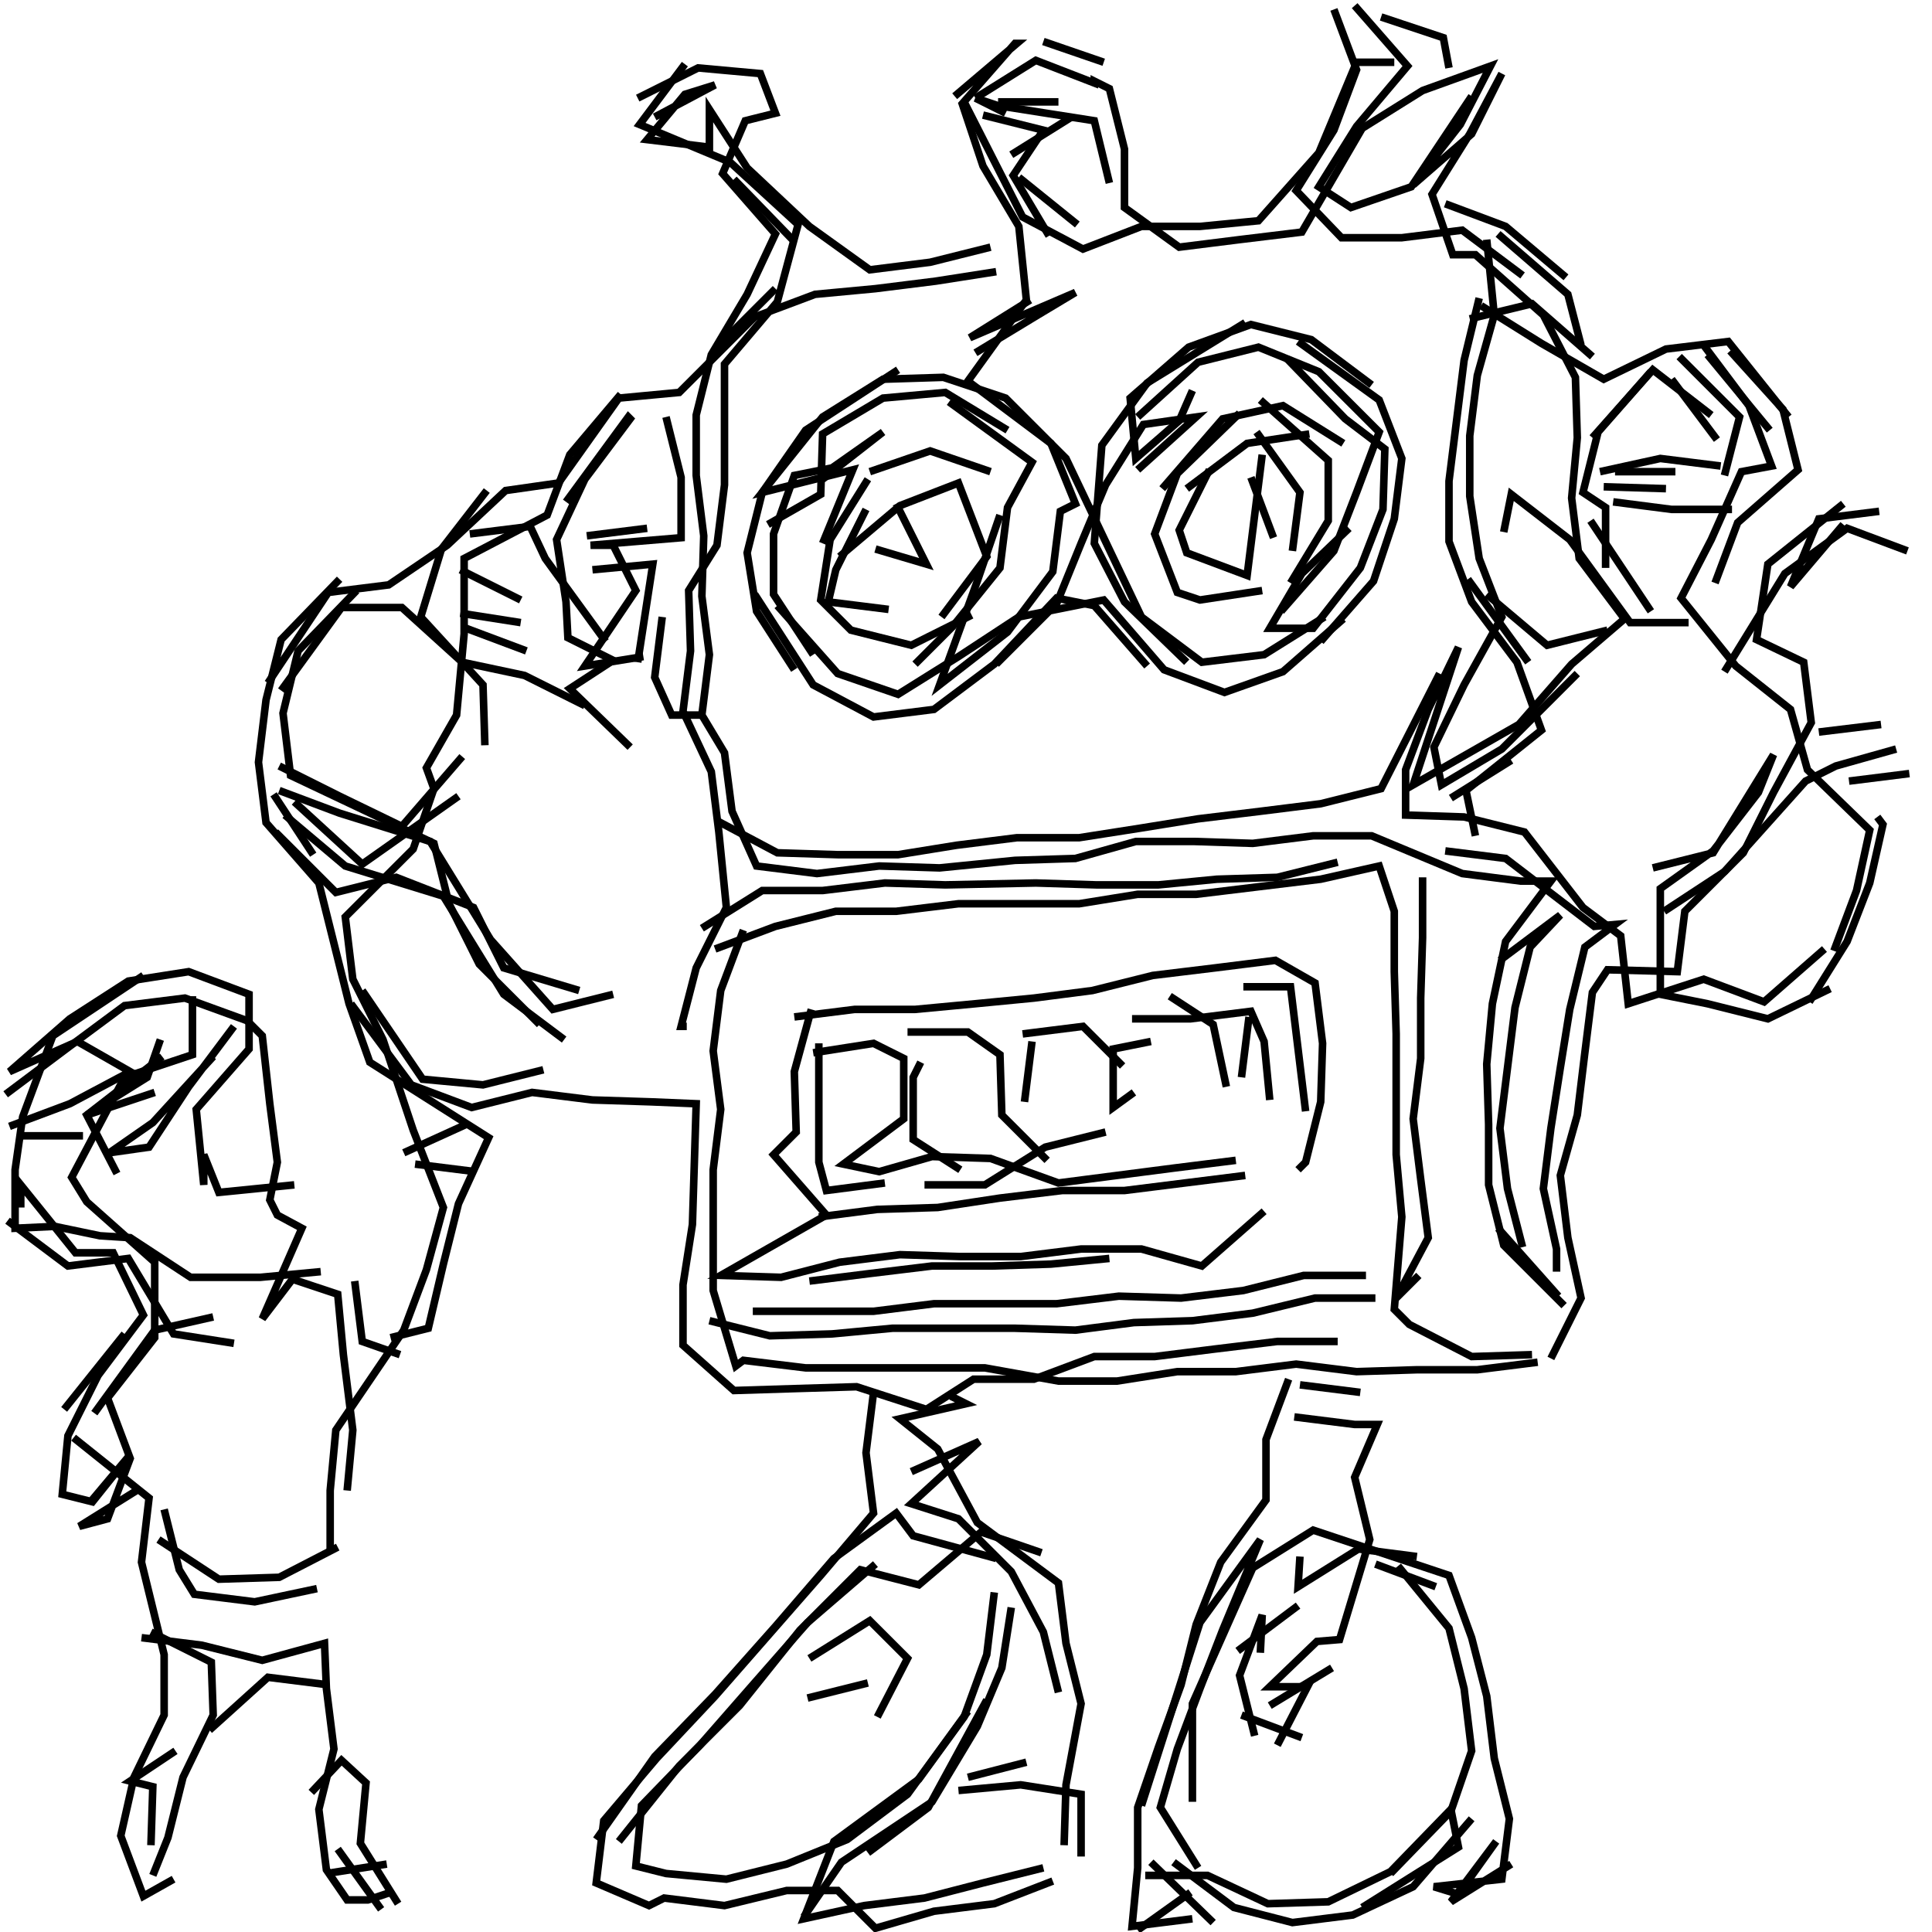 <svg xmlns="http://www.w3.org/2000/svg" width="512mm" height="512mm" viewBox="0 0 512 512" version="1.1"><polyline points="353.5,2.5,359.5,18.5,353.5,34.5,343.5,50.5,355.5,63.0,371.5,63.0,387.5,61.0,403.5,73.0" stroke="black" stroke-width="2" fill="none" />
<polyline points="415.0,73.5,399.0,60.0,383.0,54.0" stroke="black" stroke-width="2" fill="none" />
<polyline points="394.0,63.5,396.0,83.5,391.5,99.5,389.5,115.5,389.5,131.5,392.0,148.0,398.0,163.5,388.0,181.5,380.0,198.0,382.0,208.0,398.0,198.5,418.0,178.5" stroke="black" stroke-width="2" fill="none" />
<polyline points="437.5,162.0,421.5,138.0" stroke="black" stroke-width="2" fill="none" />
<polyline points="427.5,133.0,443.0,135.0,459.0,135.0" stroke="black" stroke-width="2" fill="none" />
<polyline points="469.0,114.0,452.5,94.0" stroke="black" stroke-width="2" fill="none" />
<polyline points="451.5,91.5,463.5,107.5,469.5,123.5,461.5,125.0,453.5,143.0,445.5,158.5,460.0,176.5,474.5,188.0,479.0,204.0,495.5,220.0,492.0,236.0,486.0,252.0" stroke="black" stroke-width="2" fill="none" />
<polyline points="479.5,265.5,489.5,249.5,495.5,234.0,499.0,218.5,497.5,216.5" stroke="black" stroke-width="2" fill="none" />
<polyline points="490.0,207.0,506.0,205.0" stroke="black" stroke-width="2" fill="none" />
<polyline points="498.5,192.0,482.0,194.0" stroke="black" stroke-width="2" fill="none" />
<polyline points="457.0,178.0,473.0,152.0,489.5,140.0,505.5,146.0" stroke="black" stroke-width="2" fill="none" />
<polyline points="498.0,135.5,482.0,137.5,474.5,155.5,488.5,139.0" stroke="black" stroke-width="2" fill="none" />
<polyline points="488.5,133.5,468.5,149.5,465.5,169.5,478.0,175.5,480.0,191.5,470.0,210.0,462.0,226.0,446.5,241.5,444.5,257.5,426.0,257.0,422.0,263.0,420.0,279.0,418.0,295.5,413.5,311.5,415.5,328.0,419.0,344.0,411.0,360.0" stroke="black" stroke-width="2" fill="none" />
<polyline points="413.0,343.5,397.0,325.5" stroke="black" stroke-width="2" fill="none" />
<polyline points="403.5,330.5,399.5,315.0,397.5,299.0,399.5,283.0,401.5,267.0,405.5,251.0,413.5,242.5,397.5,254.5" stroke="black" stroke-width="2" fill="none" />
<polyline points="377.0,232.5,377.0,248.5,376.5,264.5,376.5,280.5,374.5,296.5,376.5,312.5,378.5,328.0,370.0,344.0,376.0,338.0" stroke="black" stroke-width="2" fill="none" />
<polyline points="412.5,337.0,412.5,331.0,409.0,315.0,411.0,299.0,413.5,283.0,416.0,267.5,420.0,251.0,428.0,245.0,422.5,245.5,399.0,227.5,383.0,225.5" stroke="black" stroke-width="2" fill="none" />
<polyline points="384.5,211.5,400.5,201.5" stroke="black" stroke-width="2" fill="none" />
<polyline points="426.0,167.0,410.0,171.0,394.0,157.5" stroke="black" stroke-width="2" fill="none" />
<polyline points="389.0,153.5,405.0,175.5" stroke="black" stroke-width="2" fill="none" />
<polyline points="398.5,141.0,400.5,131.0,416.0,143.0,432.0,165.0,447.5,165.0" stroke="black" stroke-width="2" fill="none" />
<polyline points="444.0,125.0,428.0,125.0" stroke="black" stroke-width="2" fill="none" />
<polyline points="424.0,125.0,440.0,121.5,456.0,123.5" stroke="black" stroke-width="2" fill="none" />
<polyline points="441.5,129.5,425.0,129.0" stroke="black" stroke-width="2" fill="none" />
<polyline points="422.0,116.0,438.0,98.0,453.5,110.0" stroke="black" stroke-width="2" fill="none" />
<polyline points="455.0,116.5,443.0,100.5" stroke="black" stroke-width="2" fill="none" />
<polyline points="437.5,98.5,423.5,114.5,419.5,130.5,425.5,134.5,425.5,150.5" stroke="black" stroke-width="2" fill="none" />
<polyline points="422.0,94.5,406.0,80.5,389.5,84.5" stroke="black" stroke-width="2" fill="none" />
<polyline points="392.5,81.0,408.5,91.0,425.0,100.5,441.5,92.5,458.0,90.5,474.0,110.5" stroke="black" stroke-width="2" fill="none" />
<polyline points="457.0,126.0,461.0,110.5,445.0,94.5" stroke="black" stroke-width="2" fill="none" />
<polyline points="458.5,93.0,472.5,108.5,476.5,124.5,460.5,138.5,454.5,154.5" stroke="black" stroke-width="2" fill="none" />
<polyline points="502.5,198.5,486.5,203.0,478.5,207.0,457.0,231.0,441.0,241.5" stroke="black" stroke-width="2" fill="none" />
<polyline points="438.0,230.0,454.0,226.0,470.0,200.0,466.0,210.0,454.0,225.5,440.0,235.5,440.0,263.5,452.5,266.0,468.5,270.0,485.0,262.0" stroke="black" stroke-width="2" fill="none" />
<polyline points="346.0,294.5,344.0,278.0,342.0,261.5,329.5,261.5" stroke="black" stroke-width="2" fill="none" />
<polyline points="331.0,269.5,329.0,285.5" stroke="black" stroke-width="2" fill="none" />
<polyline points="325.0,288.0,321.5,271.5,310.0,264.0" stroke="black" stroke-width="2" fill="none" />
<polyline points="300.0,270.0,315.5,270.0,331.5,268.0,335.0,276.0,336.5,291.5" stroke="black" stroke-width="2" fill="none" />
<polyline points="330.0,311.5,314.0,313.5,298.0,315.5,281.5,315.5,265.0,317.5,248.5,320.0,232.5,320.5,217.0,322.5" stroke="black" stroke-width="2" fill="none" />
<polyline points="214.5,339.5,230.5,337.5,247.0,335.5,263.0,335.5,278.5,335.0,294.0,333.5" stroke="black" stroke-width="2" fill="none" />
<polyline points="297.5,282.5,287.0,272.0,271.0,274.0" stroke="black" stroke-width="2" fill="none" />
<polyline points="273.5,276.0,271.5,292.0" stroke="black" stroke-width="2" fill="none" />
<polyline points="293.0,300.0,277.0,304.0,261.0,314.0,245.0,314.0" stroke="black" stroke-width="2" fill="none" />
<polyline points="254.5,310.0,242.0,302.0,242.0,285.5,244.0,281.5" stroke="black" stroke-width="2" fill="none" />
<polyline points="240.5,273.5,256.5,273.5,265.0,279.5,265.5,295.5,277.5,307.5" stroke="black" stroke-width="2" fill="none" />
<polyline points="300.5,289.5,295.0,293.5,295.0,278.0,305.0,276.0" stroke="black" stroke-width="2" fill="none" />
<polyline points="327.5,307.5,311.5,309.5,296.0,311.5,280.5,313.5,262.5,307.0,247.0,306.5,233.0,310.5,223.5,308.5,239.5,296.5,239.5,280.5,231.5,276.5,215.5,279.0" stroke="black" stroke-width="2" fill="none" />
<polyline points="217.0,276.5,217.0,292.0,217.0,308.0,219.0,315.5,234.5,313.5" stroke="black" stroke-width="2" fill="none" />
<polyline points="199.5,347.5,215.5,347.5,231.5,347.5,247.5,345.5,264.0,345.5,280.0,345.5,296.5,343.5,313.0,344.0,329.5,342.0,345.5,338.0,362.0,338.0" stroke="black" stroke-width="2" fill="none" />
<polyline points="360.5,369.0,344.5,367.0" stroke="black" stroke-width="2" fill="none" />
<polyline points="341.5,365.5,335.5,381.5,335.5,397.5,323.5,414.0,317.0,430.5,313.0,446.5,307.0,463.0,301.5,479.0,301.5,495.0,300.0,510.5,316.0,508.5" stroke="black" stroke-width="2" fill="none" />
<polyline points="321.5,509.5,305.0,493.5" stroke="black" stroke-width="2" fill="none" />
<polyline points="303.5,497.0,320.0,497.0,336.0,504.5,352.0,504.0,368.5,496.0,384.5,479.5,386.5,489.5,361.0,505.5" stroke="black" stroke-width="2" fill="none" />
<polyline points="338.5,462.5,346.5,447.0,336.5,447.0,349.0,435.0,355.0,434.5,363.0,408.0,359.0,391.5,365.0,377.5,359.0,377.5,343.0,375.5" stroke="black" stroke-width="2" fill="none" />
<polyline points="344.5,412.5,344.0,420.5,360.0,410.5,375.5,412.5" stroke="black" stroke-width="2" fill="none" />
<polyline points="370.5,415.0,384.0,431.5,388.0,447.5,390.0,464.0,384.5,480.0,368.5,496.5" stroke="black" stroke-width="2" fill="none" />
<polyline points="336.5,452.0,353.0,442.0" stroke="black" stroke-width="2" fill="none" />
<polyline points="334.0,438.0,334.5,428.0,328.5,444.0,332.5,460.0" stroke="black" stroke-width="2" fill="none" />
<polyline points="329.0,454.5,345.0,460.5" stroke="black" stroke-width="2" fill="none" />
<polyline points="328.0,437.5,344.0,425.5" stroke="black" stroke-width="2" fill="none" />
<polyline points="364.5,414.5,380.5,420.5" stroke="black" stroke-width="2" fill="none" />
<polyline points="400.5,494.0,384.5,504.0,396.5,488.0,386.5,502.0,380.0,500.0,398.0,498.0,400.0,482.0,396.0,466.0,394.0,449.5,390.0,434.0,384.0,417.5,348.0,405.5,332.0,415.5,316.0,451.5,316.0,477.5" stroke="black" stroke-width="2" fill="none" />
<polyline points="302.5,478.5,318.0,430.0,334.0,408.0,324.0,432.0,318.0,447.5,312.0,463.5,307.5,479.0,317.5,495.0" stroke="black" stroke-width="2" fill="none" />
<polyline points="311.0,493.5,327.0,505.5,342.5,509.5,358.5,507.5,374.5,500.0,390.0,482.0" stroke="black" stroke-width="2" fill="none" />
<polyline points="315.5,501.5,301.5,511.5" stroke="black" stroke-width="2" fill="none" />
<polyline points="272.0,467.0,256.5,471.0" stroke="black" stroke-width="2" fill="none" />
<polyline points="254.0,474.5,270.5,473.0,286.5,475.5,286.5,492.0" stroke="black" stroke-width="2" fill="none" />
<polyline points="282.0,489.0,282.5,473.0,286.5,451.5,282.5,435.5,280.5,419.5,259.0,403.5,248.5,384.0,238.5,376.0,256.0,372.0,252.0,370.0" stroke="black" stroke-width="2" fill="none" />
<polyline points="231.5,369.0,229.5,385.0,231.5,401.0,217.5,417.5,203.5,433.5,189.5,449.5,174.0,466.0,160.0,482.5,158.0,499.0,172.0,505.0,176.0,503.0,192.0,505.0,208.5,501.0,222.0,501.0,232.0,511.0,247.5,506.5,263.5,504.5,279.0,498.5" stroke="black" stroke-width="2" fill="none" />
<polyline points="230.0,491.0,246.0,479.0,261.5,450.5" stroke="black" stroke-width="2" fill="none" />
<polyline points="280.5,448.5,276.5,432.5,268.0,416.5,254.0,402.5,241.5,398.5,259.5,382.0,241.5,390.0" stroke="black" stroke-width="2" fill="none" />
<polyline points="232.0,414.5,214.0,430.0,199.5,446.5,185.5,462.5,170.0,478.5,168.5,494.5,176.5,496.5,192.5,498.0,208.5,494.0,224.5,487.5,240.5,475.5,256.5,453.5" stroke="black" stroke-width="2" fill="none" />
<polyline points="230.0,446.0,214.0,450.0" stroke="black" stroke-width="2" fill="none" />
<polyline points="214.5,439.5,230.5,429.5,240.5,439.5,232.5,455.0" stroke="black" stroke-width="2" fill="none" />
<polyline points="263.5,422.0,261.5,438.5,255.5,455.0,243.5,471.5,221.0,488.0,213.0,508.5,229.0,505.0,245.0,503.0,260.5,499.0,276.5,495.0" stroke="black" stroke-width="2" fill="none" />
<polyline points="213.0,508.0,223.0,493.5,247.0,477.5,259.0,457.5,265.5,442.0,268.0,426.0" stroke="black" stroke-width="2" fill="none" />
<polyline points="188.0,350.0,204.0,354.0,220.5,353.5,236.5,352.0,253.0,352.0,269.0,352.0,285.0,352.5,300.5,350.5,316.0,350.0,332.0,348.0,348.5,344.0,364.5,344.0" stroke="black" stroke-width="2" fill="none" />
<polyline points="483.5,251.5,467.5,265.5,451.5,259.5,431.5,266.0,429.5,248.0,419.5,240.5,404.0,220.5,388.0,216.5,372.5,216.0,372.5,204.0,378.5,188.0,386.5,171.5,374.5,208.0,402.5,192.0,416.5,176.0,430.5,164.0,418.5,148.0,416.5,132.0,418.0,116.0,417.5,100.0,409.0,83.5,391.0,67.5,385.0,67.5,379.5,51.5,389.5,35.5,398.0,19.5,390.0,35.5,374.5,49.0,387.0,33.0,395.0,17.5,377.0,24.0,361.0,34.0,345.0,61.5,328.5,63.5,312.5,65.5,298.0,55.0,298.0,39.5,294.0,23.5,290.0,21.5,290.0,22.0,274.5,16.0,258.5,26.0" stroke="black" stroke-width="2" fill="none" />
<polyline points="255.5,27.0,271.0,57.5,287.0,66.0,302.5,60.0,318.0,60.0,333.5,58.5,349.5,40.5,359.5,16.5,369.5,16.5" stroke="black" stroke-width="2" fill="none" />
<polyline points="366.0,4.5,382.5,10.0,384.0,18.0" stroke="black" stroke-width="2" fill="none" />
<polyline points="390.0,25.5,374.0,49.5,358.0,55.0,349.5,49.5,359.5,33.5,373.0,17.5,359.0,1.5" stroke="black" stroke-width="2" fill="none" />
<polyline points="292.5,16.5,276.5,11.0" stroke="black" stroke-width="2" fill="none" />
<polyline points="280.5,27.0,264.5,27.0" stroke="black" stroke-width="2" fill="none" />
<polyline points="266.5,30.0,258.5,26.0,264.5,28.0,290.0,32.0,294.0,48.5" stroke="black" stroke-width="2" fill="none" />
<polyline points="285.5,59.5,270.0,47.0" stroke="black" stroke-width="2" fill="none" />
<polyline points="268.0,41.0,284.0,31.0" stroke="black" stroke-width="2" fill="none" />
<polyline points="260.5,30.5,276.5,34.5,268.5,46.5,278.0,62.5" stroke="black" stroke-width="2" fill="none" />
<polyline points="273.0,79.5,257.0,89.5,285.0,77.5,275.0,83.5,258.5,93.5" stroke="black" stroke-width="2" fill="none" />
<polyline points="251.5,106.5,273.5,122.5,267.0,134.5,265.0,150.5,252.5,166.0,242.5,176.0" stroke="black" stroke-width="2" fill="none" />
<polyline points="264.0,176.0,280.0,160.0,286.5,144.0,293.0,128.5,303.0,112.5,317.0,110.5,301.5,124.5" stroke="black" stroke-width="2" fill="none" />
<polyline points="308.0,129.5,324.0,111.0,340.0,107.5,356.0,117.5" stroke="black" stroke-width="2" fill="none" />
<polyline points="363.5,102.0,347.5,90.0,331.5,86.0,315.0,92.0,299.5,105.5,301.0,121.5,312.5,111.5,316.0,103.5" stroke="black" stroke-width="2" fill="none" />
<polyline points="328.5,109.5,312.0,125.5,306.0,141.5,312.0,157.0,318.0,159.0,334.5,156.5" stroke="black" stroke-width="2" fill="none" />
<polyline points="339.5,162.0,353.5,146.0,359.5,130.5,365.5,114.5,349.5,98.5,333.5,92.0,317.5,96.0,301.5,110.5" stroke="black" stroke-width="2" fill="none" />
<polyline points="314.5,129.5,330.5,117.5,347.0,115.0" stroke="black" stroke-width="2" fill="none" />
<polyline points="334.5,120.5,330.5,152.5,314.5,146.5,312.5,140.5,320.5,124.5" stroke="black" stroke-width="2" fill="none" />
<polyline points="331.5,126.5,337.5,142.5" stroke="black" stroke-width="2" fill="none" />
<polyline points="351.0,163.5,335.0,173.5,318.5,175.5,302.5,163.5,282.5,121.5,266.5,105.5,250.0,100.0,234.0,100.5,218.0,110.5,202.0,130.5,226.0,124.5,218.0,144.0" stroke="black" stroke-width="2" fill="none" />
<polyline points="222.5,147.5,238.5,134.0,254.0,128.0,261.5,147.5,249.5,163.5" stroke="black" stroke-width="2" fill="none" />
<polyline points="265.0,136.5,259.0,154.0,249.0,181.5,267.0,167.5,279.0,151.5,281.0,135.5,285.0,133.5,278.5,117.5,256.5,101.0,272.0,79.5,270.0,60.0,260.5,44.0,255.0,27.5,269.0,11.5,269.5,11.5,253.0,25.5" stroke="black" stroke-width="2" fill="none" />
<polyline points="210.5,64.0,194.5,47.5" stroke="black" stroke-width="2" fill="none" />
<polyline points="173.5,31.0,189.5,22.5,181.5,25.0,171.5,37.0,188.0,39.0,188.0,29.0,198.0,44.5,214.5,60.0,230.5,71.5,246.5,69.5,262.5,65.5" stroke="black" stroke-width="2" fill="none" />
<polyline points="264.0,72.0,248.0,74.5,232.0,76.5,216.0,78.0,200.0,84.0,180.0,104.0,164.0,105.5,148.0,128.0,134.0,130.0,118.5,144.5,103.0,155.0,87.0,157.0,71.0,181.0" stroke="black" stroke-width="2" fill="none" />
<polyline points="74.5,183.0,90.5,161.0,106.5,161.0,122.5,175.5,139.0,179.0,155.0,187.0" stroke="black" stroke-width="2" fill="none" />
<polyline points="169.0,175.5,173.0,149.5,157.0,151.0" stroke="black" stroke-width="2" fill="none" />
<polyline points="155.5,142.0,171.5,140.0" stroke="black" stroke-width="2" fill="none" />
<polyline points="150.0,133.0,166.5,110.5,167.0,111.0,155.0,127.0,147.5,143.0,150.0,159.5,150.5,169.0,162.5,175.0,151.0,182.5,167.0,198.0" stroke="black" stroke-width="2" fill="none" />
<polyline points="190.0,217.5,206.0,226.0,222.0,226.5,238.0,226.5,253.5,224.0,269.5,222.0,286.0,222.0,302.0,219.5,317.5,217.0,334.0,215.0,350.0,213.0,366.0,209.0,381.5,178.5" stroke="black" stroke-width="2" fill="none" />
<polyline points="356.0,164.0,340.0,178.0,324.5,183.5,308.5,177.5,292.5,159.0,270.0,163.5,254.0,174.0,238.0,184.0,222.0,178.5,206.0,160.5" stroke="black" stroke-width="2" fill="none" />
<polyline points="200.0,157.5,215.5,181.5,231.5,190.0,247.5,188.0,263.5,176.0,280.0,158.5,290.0,160.5,304.0,176.5" stroke="black" stroke-width="2" fill="none" />
<polyline points="262.5,125.0,246.5,119.5,230.5,125.0" stroke="black" stroke-width="2" fill="none" />
<polyline points="230.0,127.0,220.0,143.0,217.5,159.0,225.5,167.0,241.5,171.0,257.5,163.0" stroke="black" stroke-width="2" fill="none" />
<polyline points="235.5,161.5,219.5,159.5,221.5,151.0,229.5,135.0" stroke="black" stroke-width="2" fill="none" />
<polyline points="237.5,133.5,245.5,149.5,232.0,145.5" stroke="black" stroke-width="2" fill="none" />
<polyline points="218.0,127.0,234.0,114.5,220.5,124.0,210.5,126.0,205.0,141.5,205.0,157.5,215.5,173.5" stroke="black" stroke-width="2" fill="none" />
<polyline points="203.5,139.0,217.5,131.0,218.0,115.0,234.0,105.5,250.5,104.0,267.0,114.0" stroke="black" stroke-width="2" fill="none" />
<polyline points="238.0,98.0,213.5,114.0,202.0,130.5,198.0,146.5,200.5,162.0,210.5,177.5" stroke="black" stroke-width="2" fill="none" />
<polyline points="186.0,189.5,178.0,189.5,173.5,179.5,175.5,163.5" stroke="black" stroke-width="2" fill="none" />
<polyline points="139.5,172.5,123.5,166.5" stroke="black" stroke-width="2" fill="none" />
<polyline points="122.0,162.5,138.0,165.0" stroke="black" stroke-width="2" fill="none" />
<polyline points="138.0,159.0,122.0,151.0" stroke="black" stroke-width="2" fill="none" />
<polyline points="124.5,141.5,140.5,139.5,144.5,148.0,160.5,170.0" stroke="black" stroke-width="2" fill="none" />
<polyline points="122.5,200.5,106.5,219.0,90.0,211.0,74.0,203.0" stroke="black" stroke-width="2" fill="none" />
<polyline points="74.0,209.5,90.0,215.5,114.0,223.0,130.0,249.0,146.5,267.5,162.5,263.5" stroke="black" stroke-width="2" fill="none" />
<polyline points="186.0,246.0,202.0,236.0,218.0,236.0,234.5,234.0,250.5,234.5,274.5,234.0,290.5,234.5,307.0,234.5,322.5,233.0,338.5,232.5,354.5,228.5" stroke="black" stroke-width="2" fill="none" />
<polyline points="344.0,310.0,346.0,308.0,350.0,292.0,350.5,276.5,348.5,260.5,338.0,254.5,322.0,256.5,305.5,258.5,289.5,262.5,274.0,264.5,258.5,266.0,242.5,267.5,226.5,267.5,210.5,269.5" stroke="black" stroke-width="2" fill="none" />
<polyline points="215.0,267.5,210.5,284.0,211.0,300.0,205.0,306.0,219.0,322.0,191.0,338.0,207.0,338.5,222.5,334.5,238.5,332.5,254.5,333.0,270.5,333.0,286.5,331.0,302.5,331.0,318.5,335.5,335.0,321.0" stroke="black" stroke-width="2" fill="none" />
<polyline points="406.0,359.0,390.0,359.5,373.5,351.0,369.5,347.0,371.5,322.5,370.0,306.0,370.0,290.0,370.0,274.0,369.5,257.5,369.5,241.5,365.5,229.5,350.0,233.0,333.5,235.0,317.0,237.0,301.5,237.0,286.0,239.5,270.0,239.5,254.0,239.5,237.5,241.5,221.5,241.5,205.5,245.5,189.5,251.5" stroke="black" stroke-width="2" fill="none" />
<polyline points="197.0,246.5,191.0,262.5,189.0,278.5,191.0,294.0,189.0,310.0,189.0,325.5,189.0,342.0,195.0,362.0,197.0,360.5,213.5,362.5,229.5,362.5,245.0,362.5,261.0,362.5,280.5,366.0,296.0,366.0,312.0,363.5,327.5,363.5,343.5,361.5,359.5,363.5,375.5,363.0,391.5,363.0,407.5,361.0" stroke="black" stroke-width="2" fill="none" />
<polyline points="414.5,346.0,398.5,330.0,394.5,314.0,394.5,298.0,394.0,282.0,395.5,266.0,399.0,249.5,411.0,233.5,403.0,233.5,387.5,231.5,363.5,221.5,348.0,221.5,332.0,223.5,316.5,223.0,301.0,223.0,285.0,227.5,269.0,228.0,249.0,230.0,233.0,229.5,216.5,231.5,200.5,229.5,194.0,215.0,192.0,199.5,186.0,189.5,188.0,173.5,186.0,158.0,186.5,142.0,184.5,126.0,184.5,110.0,188.5,94.0,198.0,78.0,205.5,62.0,191.5,46.0,197.5,32.0,205.5,30.0,201.5,19.5,185.0,18.0,169.0,26.0" stroke="black" stroke-width="2" fill="none" />
<polyline points="181.5,17.0,169.5,33.0,193.5,43.0,211.5,59.5,206.0,80.0,192.0,96.5,192.0,112.5,192.0,128.5,190.0,144.5,182.5,156.5,183.0,172.5,181.0,188.5,188.5,204.5,190.5,220.5,192.5,240.5,184.5,256.5,180.5,272.0,182.0,272.0" stroke="black" stroke-width="2" fill="none" />
<polyline points="126.0,310.5,110.0,308.5" stroke="black" stroke-width="2" fill="none" />
<polyline points="107.0,305.5,123.5,298.0" stroke="black" stroke-width="2" fill="none" />
<polyline points="144.0,283.5,128.0,287.5,112.0,286.0,96.0,262.5" stroke="black" stroke-width="2" fill="none" />
<polyline points="93.0,266.0,109.0,287.5,125.0,293.5,141.0,289.5,157.0,291.5,172.5,292.0,184.5,292.5,184.0,308.5,183.5,324.5,181.0,340.5,181.0,356.5,194.5,368.5,210.5,368.0,227.0,367.5,245.5,373.5,258.0,365.5,274.0,365.5,290.0,359.5,306.0,359.5,322.0,357.5,338.5,355.5,354.5,355.5" stroke="black" stroke-width="2" fill="none" />
<polyline points="276.0,411.5,260.0,406.0,243.5,420.0,228.0,416.0,212.0,432.0,196.0,452.0,180.0,468.0,164.0,488.0" stroke="black" stroke-width="2" fill="none" />
<polyline points="158.0,487.5,173.5,465.5,189.5,449.0,205.5,431.0,221.0,413.0,237.5,401.0,242.0,407.0,264.0,413.0" stroke="black" stroke-width="2" fill="none" />
<polyline points="102.5,494.0,86.5,496.5" stroke="black" stroke-width="2" fill="none" />
<polyline points="89.5,490.0,101.0,506.0" stroke="black" stroke-width="2" fill="none" />
<polyline points="105.5,504.5,95.5,488.5,97.0,472.5,90.5,466.5,82.5,475.0" stroke="black" stroke-width="2" fill="none" />
<polyline points="87.0,446.5,71.0,444.5,55.5,458.5" stroke="black" stroke-width="2" fill="none" />
<polyline points="46.5,464.0,34.5,472.0,40.5,473.5,40.0,489.0" stroke="black" stroke-width="2" fill="none" />
<polyline points="40.5,497.0,44.5,487.0,48.5,471.0,56.5,454.5,56.0,440.5,40.0,432.5" stroke="black" stroke-width="2" fill="none" />
<polyline points="37.5,434.0,53.5,436.0,69.5,440.0,86.0,435.5,86.5,447.5,88.5,463.5,84.5,479.5,86.5,495.5,92.0,503.5,97.5,503.5,103.5,501.5" stroke="black" stroke-width="2" fill="none" />
<polyline points="89.5,410.0,74.0,418.0,58.0,418.5,42.0,408.0" stroke="black" stroke-width="2" fill="none" />
<polyline points="43.5,400.0,47.5,416.0,51.5,422.5,67.5,424.5,84.0,421.0" stroke="black" stroke-width="2" fill="none" />
<polyline points="25.0,374.5,41.0,352.5,56.5,349.0" stroke="black" stroke-width="2" fill="none" />
<polyline points="33.0,353.5,17.0,373.5" stroke="black" stroke-width="2" fill="none" />
<polyline points="19.5,381.0,39.5,397.0,37.5,414.0,43.5,438.5,43.5,454.5,35.5,471.0,32.0,486.5,38.0,502.5,46.0,498.0" stroke="black" stroke-width="2" fill="none" />
<polyline points="24.0,398.0,34.5,385.5,24.5,398.0,16.5,396.0,18.0,380.5,26.0,364.5,38.0,348.5,30.0,332.0,20.0,332.0,5.5,314.0,5.5,320.0" stroke="black" stroke-width="2" fill="none" />
<polyline points="2.0,323.5,18.0,335.5,34.0,333.5,46.0,353.5,62.0,356.0" stroke="black" stroke-width="2" fill="none" />
<polyline points="94.0,339.5,96.0,355.5,106.0,359.0" stroke="black" stroke-width="2" fill="none" />
<polyline points="149.5,275.5,133.5,263.5,117.5,237.5,91.5,229.5,75.5,216.0" stroke="black" stroke-width="2" fill="none" />
<polyline points="78.0,212.5,96.0,229.0,121.5,211.0" stroke="black" stroke-width="2" fill="none" />
<polyline points="83.0,226.5,72.5,210.5" stroke="black" stroke-width="2" fill="none" />
<polyline points="73.0,220.5,89.0,236.5,105.0,232.5,125.5,240.5,133.5,256.5,153.5,262.5" stroke="black" stroke-width="2" fill="none" />
<polyline points="78.0,314.0,58.0,316.0,54.0,306.0,54.0,314.0,52.0,294.0,66.0,278.0,66.0,263.5,50.0,257.5,34.0,260.0,18.5,270.0,2.5,284.0,20.5,276.0,34.5,284.0,18.5,292.5,2.5,298.5" stroke="black" stroke-width="2" fill="none" />
<polyline points="6.0,301.0,22.0,301.0" stroke="black" stroke-width="2" fill="none" />
<polyline points="41.0,289.5,23.0,295.5,39.0,285.5,42.5,275.5" stroke="black" stroke-width="2" fill="none" />
<polyline points="43.0,280.0,23.0,295.5,31.0,311.0" stroke="black" stroke-width="2" fill="none" />
<polyline points="1.5,290.0,17.5,278.0,33.0,266.5,49.0,264.5,65.5,270.5,69.5,274.5,71.5,292.5,73.5,308.0,71.5,318.0,73.5,322.0,80.0,325.5,69.5,349.5,77.5,339.0,89.5,343.0,91.0,359.0,93.5,379.0,92.0,395.0" stroke="black" stroke-width="2" fill="none" />
<polyline points="56.5,280.0,40.5,297.5,29.0,305.5,39.5,304.0,50.0,288.0,62.0,272.0" stroke="black" stroke-width="2" fill="none" />
<polyline points="51.0,264.0,51.0,279.5,33.0,285.5,19.0,312.0,23.0,318.5,41.0,334.5,41.0,354.5,28.5,370.5,34.5,386.5,28.5,402.5,21.0,404.5,37.0,394.5" stroke="black" stroke-width="2" fill="none" />
<polyline points="85.0,337.0,69.0,338.5,50.5,338.5,34.5,328.0,26.5,327.5,14.5,325.0,4.0,325.5,4.0,310.0,6.0,296.0,14.0,274.5,38.0,258.5" stroke="black" stroke-width="2" fill="none" />
<polyline points="143.0,271.5,127.0,255.5,119.0,239.5,115.0,223.5,77.0,205.5,75.0,189.0,79.0,172.5,94.5,156.5" stroke="black" stroke-width="2" fill="none" />
<polyline points="90.0,153.5,74.5,169.5,70.5,185.5,68.5,202.0,70.5,218.0,84.5,234.0,88.5,250.0,92.5,266.0,98.0,281.5,129.5,301.5,121.5,319.0,117.5,335.0,113.5,352.0,103.5,354.5" stroke="black" stroke-width="2" fill="none" />
<polyline points="128.5,197.5,128.0,181.5,111.5,163.5,117.0,145.5,129.0,130.0" stroke="black" stroke-width="2" fill="none" />
<polyline points="164.5,104.5,151.0,120.5,145.0,136.5,123.0,148.0,123.0,168.0,121.0,189.5,113.0,203.5,115.0,209.0,109.5,225.0,91.5,243.0,93.5,259.5,101.5,275.5,109.5,299.5,117.5,320.0,113.0,336.5,107.0,352.5,89.0,379.0,87.5,395.0,87.5,411.0" stroke="black" stroke-width="2" fill="none" />
<polyline points="170.5,174.0,155.0,176.5,168.5,156.5,162.5,144.5,156.5,144.5,180.5,142.5,180.5,126.5,176.5,110.5" stroke="black" stroke-width="2" fill="none" />
<polyline points="189.5,92.5,205.5,76.5" stroke="black" stroke-width="2" fill="none" />
<polyline points="330.0,85.5,304.0,101.5,292.0,118.0,290.0,144.0,298.0,159.5,314.5,175.5" stroke="black" stroke-width="2" fill="none" />
<polyline points="342.5,146.0,344.5,130.5,333.0,114.5" stroke="black" stroke-width="2" fill="none" />
<polyline points="334.0,106.0,352.0,122.0,352.0,138.0,342.0,154.5" stroke="black" stroke-width="2" fill="none" />
<polyline points="357.5,140.0,345.0,152.0,336.5,166.5,348.0,166.5,360.5,150.5,366.5,135.0,367.0,119.0,356.5,111.0,341.0,95.0" stroke="black" stroke-width="2" fill="none" />
<polyline points="344.0,90.5,365.5,106.0,371.5,121.5,369.5,137.5,364.0,154.0,350.0,170.0" stroke="black" stroke-width="2" fill="none" />
<polyline points="391.0,221.5,388.5,209.5,408.5,193.5,402.0,175.5,390.0,159.5,384.0,143.5,384.0,127.5,386.0,111.5,388.0,95.5,392.0,79.0" stroke="black" stroke-width="2" fill="none" />
<polyline points="397.0,62.0,415.5,78.0,419.0,91.5" stroke="black" stroke-width="2" fill="none" />
</svg>